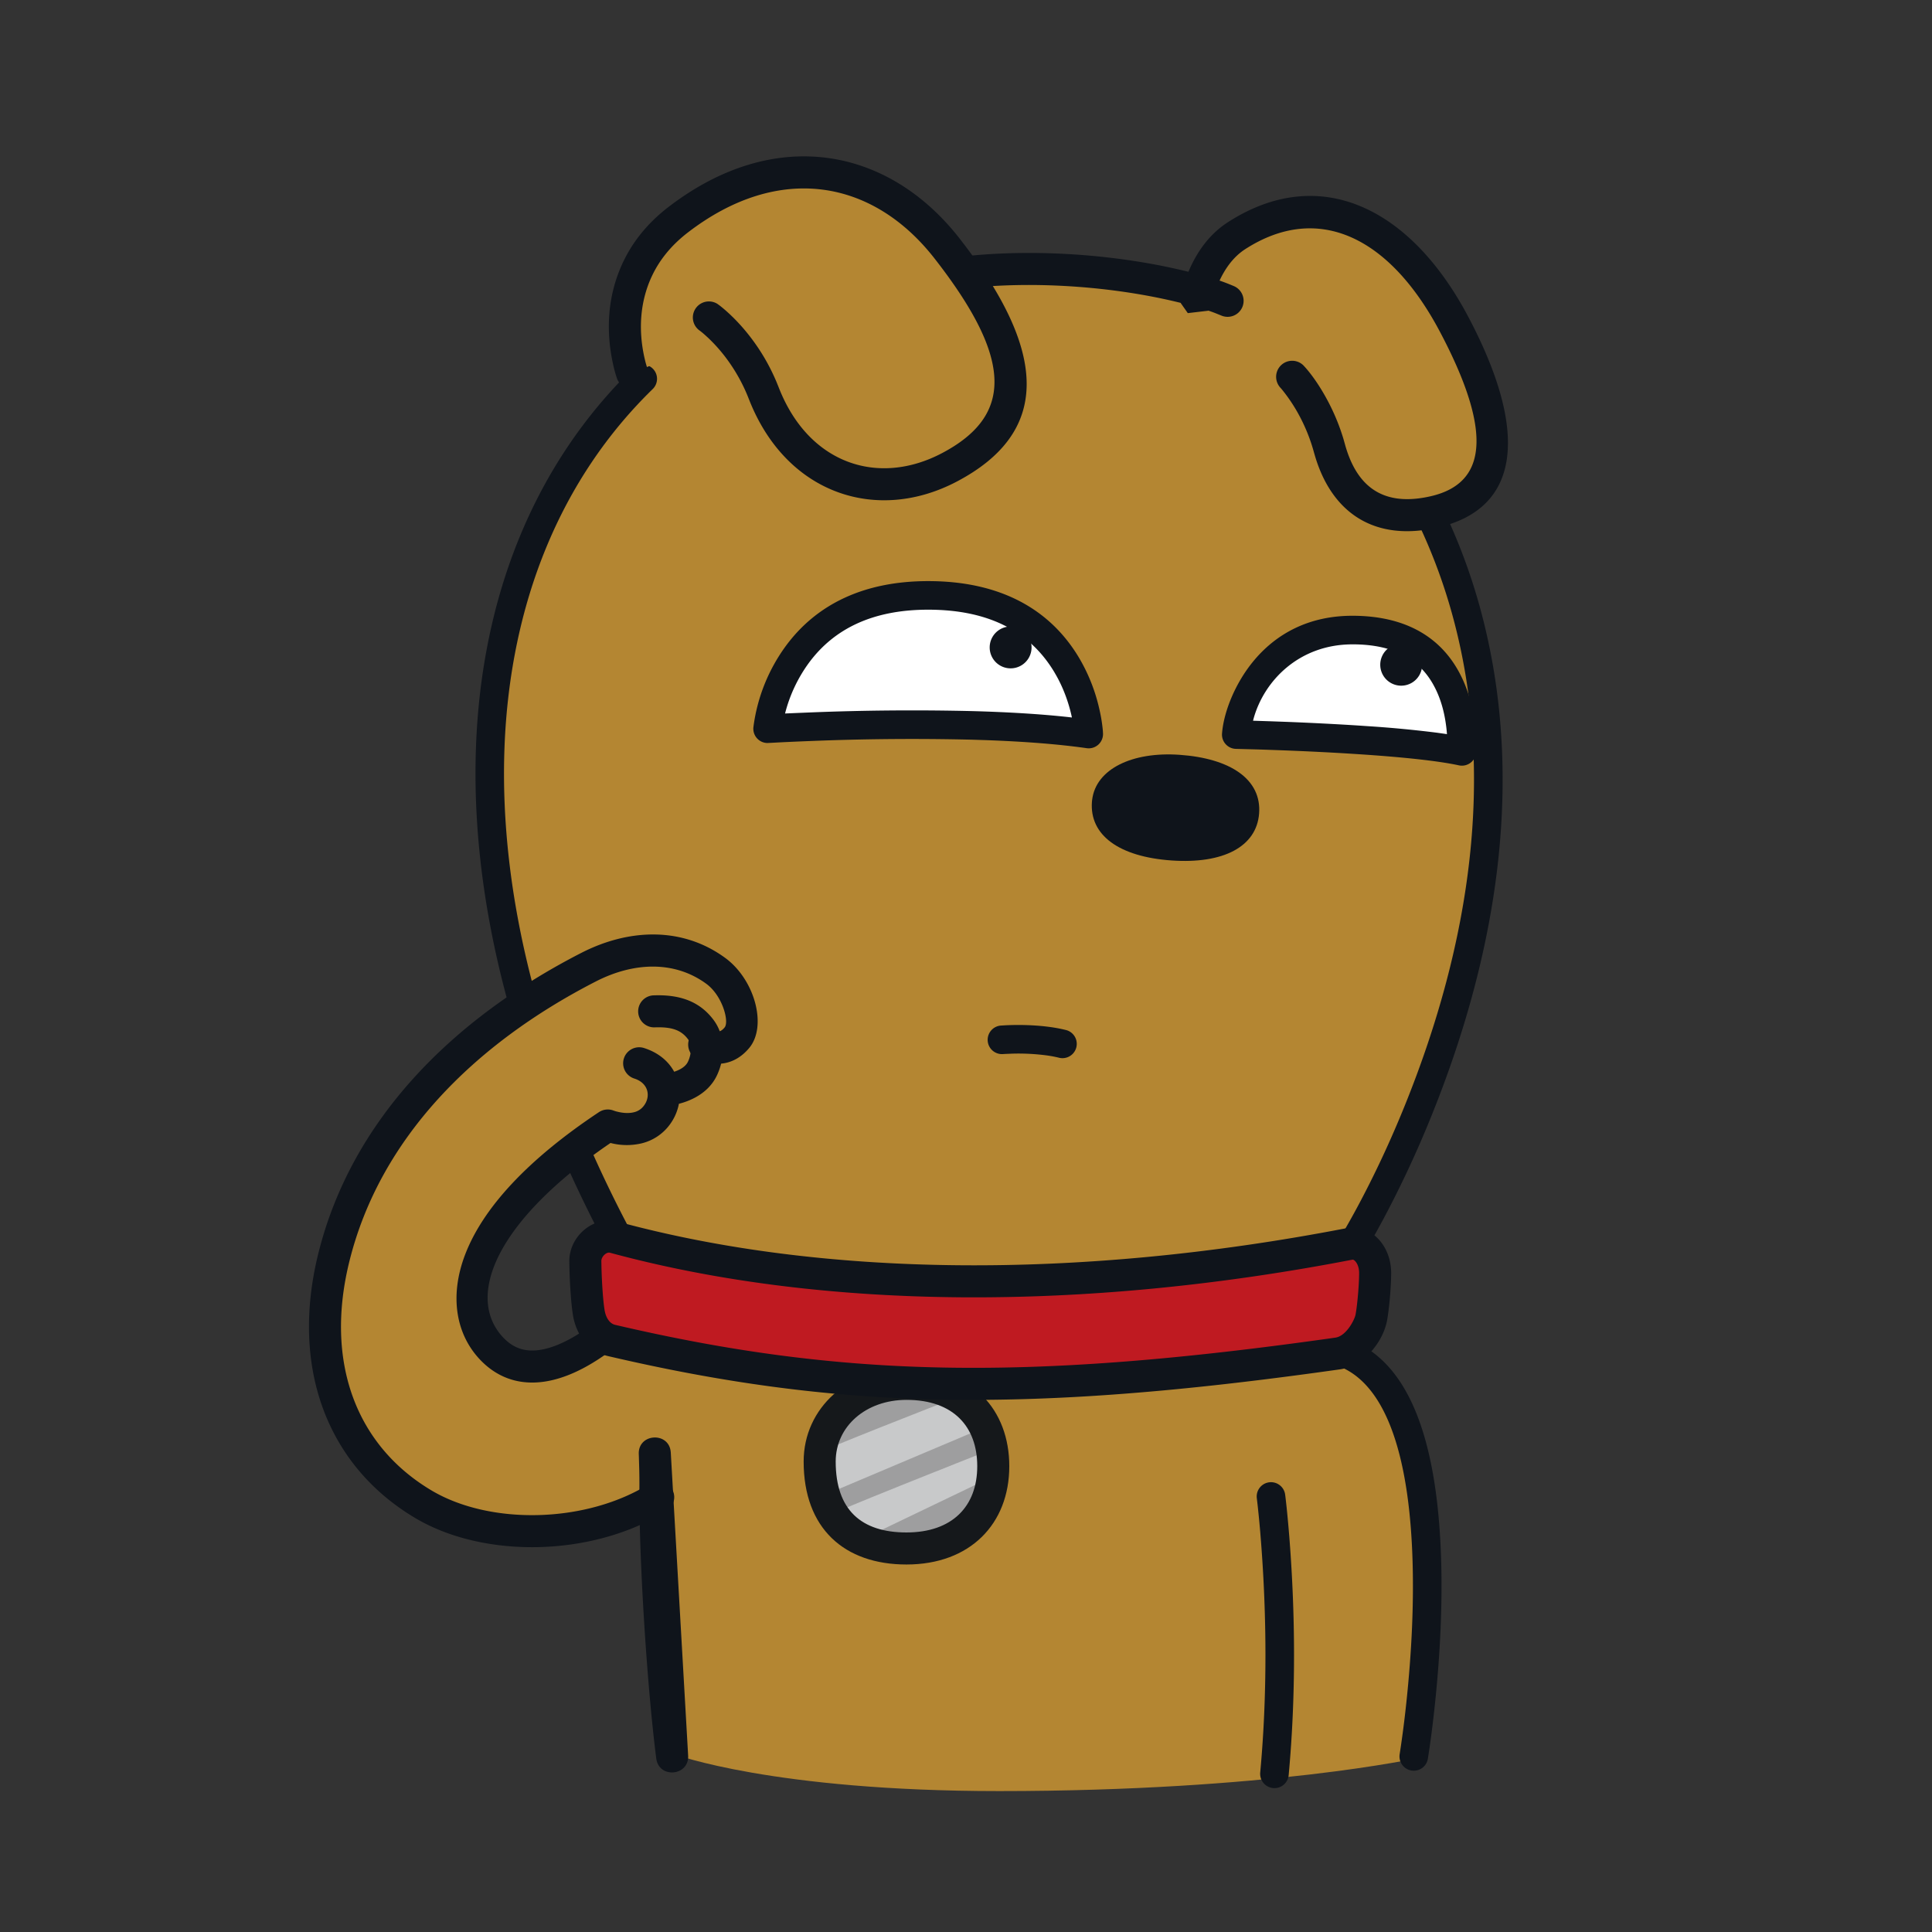 <svg xmlns="http://www.w3.org/2000/svg" width="96" height="96"><rect width="100%" height="100%" fill="#333333" stroke="none"/><g fill="none" fill-rule="nonzero"><path d="M0 0h96v96H0z"/><path fill="#B48632" d="M30.932 61.876c-10.133-18.942-7.615-34.936 1.014-43.389 1.007-.986.718-1.536.718-1.536s.166-2.456.535-2.37c.41.094 2.487-2.024 2.865-.918l3.43 1.265c7.01-1.138 13.235-2.774 20.395.063l1.063.38s.63-1.752.935-2.031c.533-.488.834.769 1.889.38l4.862 6.898c1.07 1.596 1.763 3.125 2.536 4.768 8.07 17.163-4.11 36.731-4.11 36.731l-1.259 3.008-5.412 1.485-27.634-1.422-1.827-3.312z"/><path fill="#0F141B" d="M32.446 18.327a.71.71 0 0 1-.013 1.004c-9.11 8.872-10.14 24.68-1.162 41.717l.275.517 1.633 2.943 27.096 1.387 4.965-1.355 1.124-2.667c.007-.019.016-.037.025-.055l.042-.07.06-.097c.061-.099.132-.217.213-.353l.178-.306c.184-.319.382-.674.591-1.065.8-1.492 1.599-3.18 2.346-5.031 3.271-8.106 4.47-16.43 2.395-24.167a27.65 27.65 0 0 0-1.639-4.513l-.622-1.332a45.67 45.67 0 0 0-.32-.66l-.027-.056c-.551-1.115-1.057-2.018-1.606-2.833a.71.71 0 0 1 1.179-.794c.54.802 1.034 1.672 1.557 2.71l.347.704c.167.346.34.716.78 1.662a29.073 29.073 0 0 1 1.723 4.744c2.167 8.082.927 16.7-2.45 25.067a53.21 53.21 0 0 1-2.41 5.17l-.213.392c-.174.317-.34.609-.494.874l-.213.359-.157.256-1.235 2.931a.71.71 0 0 1-.398.387l-.07.023-5.406 1.476a.83.83 0 0 1-.148.024h-.076l-27.603-1.413a.71.71 0 0 1-.55-.308l-.034-.057-1.83-3.296c-9.556-17.76-8.556-34.487 1.143-43.932a.71.71 0 0 1 1.004.013zm19.775 32.71c.266.039.519.087.757.147a.71.71 0 0 1-.346 1.377 5.985 5.985 0 0 0-.611-.117 10.716 10.716 0 0 0-1.74-.088l-.342.014-.096.006a.71.71 0 1 1-.113-1.416l.182-.011.064-.004c.71-.032 1.493-.014 2.245.093z"/><path fill="#0F141B" d="M55.27 39.75c-.084 1.058.833 1.985 3.294 2.157 2.412.168 3.512-.618 3.596-1.677.09-1.158-1.032-1.999-3.295-2.157-2.136-.149-3.513.619-3.595 1.677"/><path fill="#0F141B" d="M54.258 39.835c-.13 1.661 1.342 2.739 3.953 2.921 2.576.18 4.224-.684 4.353-2.329.132-1.695-1.413-2.744-3.953-2.921-2.346-.164-4.156.7-4.343 2.237l-.01.092zm4.254-.912c1.857.13 2.69.695 2.636 1.393-.054.69-.942 1.156-2.838 1.023-1.875-.13-2.65-.667-2.638-1.34l.003-.053c.047-.616 1.12-1.143 2.837-1.023z"/><path fill="#B48632" d="M59.453 14.89c-.007.02.363-2.126 1.984-3.174 4.433-2.862 8.405-.163 10.813 4.39 3.096 5.854 2.129 8.617-.987 9.33-3.096.707-4.615-1.002-5.205-3.165-.612-2.253-1.878-3.576-1.878-3.576"/><path fill="#0F141B" d="m60.262 14.907-.023.106.007-.052v-.063l-.003.068a.826.826 0 0 1-.024.136l-.026.081-.05.103-.115.155-1.007.118-.343-.488-.018-.105-.002-.031.002-.117.013-.092.018-.09a6.987 6.987 0 0 1 .415-1.255c.426-.962 1.043-1.78 1.899-2.334 4.542-2.933 9.066-.763 11.949 4.687 3.106 5.874 2.51 9.557-1.514 10.477-3.174.726-5.284-.755-6.11-3.593l-.04-.139a8.754 8.754 0 0 0-.712-1.797 8.154 8.154 0 0 0-.898-1.352l-.075-.084a.797.797 0 0 1 1.15-1.101c.323.337.78.942 1.23 1.791.308.583.57 1.208.77 1.874l.071.251c.588 2.157 1.931 3.13 4.26 2.598 2.716-.62 3.138-3.044.552-8.006l-.092-.174c-2.496-4.721-6.06-6.43-9.677-4.095-.562.364-.996.94-1.307 1.641a5.202 5.202 0 0 0-.262.736c-.015.053-.027.102-.038.146z"/><path fill="#FFF" d="M38.142 36.21s9.967-.597 15.957.264c0 0-.281-6.888-7.978-6.888-6.763 0-7.839 5.511-7.979 6.623"/><path fill="#0F141B" d="M46.121 28.875c-3.227 0-5.546 1.175-7.042 3.18a8.688 8.688 0 0 0-1.641 4.065.71.71 0 0 0 .687.8l.208-.01.432-.023c.469-.023 1-.047 1.583-.069a124.8 124.8 0 0 1 7.958-.063l.689.022c1.923.07 3.61.2 5.003.4a.71.71 0 0 0 .81-.732l-.008-.141a7.859 7.859 0 0 0-.173-1.064 8.779 8.779 0 0 0-1.022-2.575c-1.417-2.364-3.864-3.79-7.484-3.79zm0 1.42c3.114 0 5.102 1.159 6.266 3.1l.119.207c.345.624.585 1.288.736 1.953l.02.096-.193-.022c-1.38-.15-2.966-.245-4.723-.294a126.2 126.2 0 0 0-8.051.064l-.728.03-.558.024.004-.016a7.303 7.303 0 0 1 1.204-2.532c1.23-1.647 3.128-2.61 5.904-2.61z"/><path fill="#FFF" d="M61.43 36.5s8.13.17 11.213.835c0-1.746-.336-6.027-5.444-6.027-4.264 0-5.672 3.848-5.769 5.193"/><path fill="#0F141B" d="M67.199 30.597c-2.116 0-3.784.855-4.961 2.309-.868 1.071-1.412 2.436-1.51 3.47l-.006.066a.71.71 0 0 0 .693.769l.964.026c.226.006.463.014.71.023l.25.009c1.237.044 2.475.102 3.65.174l.583.037c2.187.145 3.897.329 4.921.55a.712.712 0 0 0 .86-.695c0-1.493-.229-2.824-.897-4.016-.97-1.73-2.704-2.722-5.257-2.722zm0 1.42c2.044 0 3.302.72 4.018 1.997l.084.157c.325.637.506 1.353.584 2.141l.014.167-.1-.015-.39-.055a56.52 56.52 0 0 0-3.451-.327l-.292-.02c-1.167-.077-2.405-.14-3.652-.19l-.876-.032-.875-.028.022-.086c.523-1.917 2.286-3.708 4.914-3.708zm-16.551.152a.43.43 0 1 0-.864 0 .43.43 0 0 0 .865 0"/><path fill="#0F141B" d="M50.218 31.13a1.039 1.039 0 1 0-.002 2.08 1.039 1.039 0 0 0 .002-2.081zm0 .86a.178.178 0 0 1-.001.357.178.178 0 0 1-.177-.178c0-.1.08-.179.177-.179zm19.837 1.04a.431.431 0 1 0-.862 0 .431.431 0 0 0 .862 0"/><path fill="#0F141B" d="M69.624 31.99a1.04 1.04 0 1 0 .001 2.081 1.04 1.04 0 0 0-.001-2.081zm0 .861c.098 0 .177.08.177.179a.177.177 0 1 1-.354 0c0-.1.08-.179.177-.179zM35.185 12.446c.401-.054.778.025 1.059.258l.036.031 2.715.352.046-.006c1.089-.133 1.945-.143 3.511-.085l.678.025c1.567.054 2.403.033 3.494-.127l.138-.02c4.02-.617 8.979-.275 12.9.818l.587.17.194.062c.223.073.447.158.762.29a.794.794 0 1 1-.612 1.468l-.218-.088a7.05 7.05 0 0 0-.428-.158l-.41-.124c-3.644-1.07-8.366-1.442-12.206-.912l-.64.093c-1.07.147-1.938.172-3.377.127l-1.303-.047c-1.309-.04-2.053-.02-3.016.105-.045.006-.09.008-.136.006l-.068-.006-3.14-.405a.796.796 0 0 1-.43-.198l-.028-.028-.051.016a3.353 3.353 0 0 0-.39.16l-.167.081-.673.357a7.927 7.927 0 0 1-.265.136c-.385.188-.61.263-.924.204a.795.795 0 0 1 .086-1.577h.012l.086-.038.142-.07.554-.296c.13-.068.242-.126.35-.18.438-.215.793-.347 1.132-.394z"/><path fill="#B48632" d="M31.417 18.562s-1.7-4.586 2.282-7.644c5.399-4.148 10.484-2.252 13.357 1.426 3.963 5.074 4.402 8.618.128 10.874-3.203 1.69-7.431.955-9.233-3.682-.993-2.556-2.757-3.782-2.757-3.782l-2.658 2.313-1.12.496z"/><path fill="#0F141B" d="M33.214 10.287c5.245-4.03 10.893-3.012 14.47 1.567l.257.335c4.131 5.438 4.19 9.318-.385 11.733-3.947 2.083-8.41.656-10.284-3.94l-.063-.157a8.536 8.536 0 0 0-.958-1.798 8.028 8.028 0 0 0-1.068-1.244l-.132-.12a4.355 4.355 0 0 0-.249-.21l-.062-.045a.797.797 0 0 1 .908-1.308l.104.075c.133.102.311.251.522.449.439.413.875.91 1.282 1.491.4.572.748 1.197 1.033 1.876l.104.257c1.479 3.805 4.944 4.942 8.12 3.266 3.547-1.872 3.475-4.68-.261-9.522l-.123-.158c-3.061-3.917-7.724-4.757-12.245-1.285-.831.639-1.42 1.373-1.8 2.189-.604 1.298-.654 2.701-.37 4l.039.168c.025.103.05.19.07.259l.04.12a.797.797 0 0 1-1.493.554l-.04-.118a6.449 6.449 0 0 1-.171-.643c-.352-1.61-.29-3.354.483-5.013.488-1.047 1.238-1.984 2.272-2.778z"/><path fill="#B48632" d="M70.488 87.348s4.11-20.445-5.626-20.363L46.84 65.19l-15.37.66s-4.453 3.918-7.008 1.305c-1.598-1.635-1.523-5.836 6.107-10.663 0 0 1.196.521 2.127-.147.503-.362.882-1.539.446-2.244 0 0 1.003-.162 1.528-.878.18-.244.565-.775.152-1.255.46.187 1.138.24 1.584-.348.446-.59.467-2.646-2.184-3.95-1.87-.921-4.19-.244-6.052.832-3.853 2.224-9.433 6.065-11.566 13.986-1.396 5.185.554 9.852 3.91 11.95 3.884 2.428 8.244 1.928 12.127-.04 0 0 .457 9.756.88 12.773 0 0 4.882 1.827 16.126 1.827 13.408 0 20.841-1.65 20.841-1.65"/><path fill="#0F141B" d="M63.064 73.655a.711.711 0 0 1 .784.55l.014.084.017.14c.015.127.032.277.05.448l.038.378c.032.325.063.678.094 1.056l.018.23c.283 3.686.321 7.698-.045 11.66a.71.71 0 1 1-1.414-.13c.357-3.873.32-7.81.042-11.422l-.04-.504c-.028-.326-.056-.63-.085-.912l-.046-.439-.04-.343a.71.71 0 0 1 .613-.796zM35.463 50.689c.566.763.587 1.823.173 2.721-.232.505-.624.877-1.113 1.136-.276.145-.546.24-.788.3a2.538 2.538 0 0 1-.486 1.077 2.448 2.448 0 0 1-1.362.888 3.208 3.208 0 0 1-1.452.007l-.1-.024-.062.043c-5.694 3.898-7.107 7.597-5.312 9.577l.058.062c.556.579 1.207.742 2.024.56.82-.182 1.75-.707 2.703-1.47a14.754 14.754 0 0 0 1.511-1.398l.182-.199c.005-.006.01-.01.013-.015a.796.796 0 1 1 1.205 1.041l-.13.146a16.108 16.108 0 0 1-1.787 1.669c-1.126.9-2.251 1.535-3.351 1.78-1.334.297-2.556-.009-3.519-1.012-1.224-1.277-1.546-3.189-.754-5.248.883-2.299 3.083-4.7 6.645-7.068a.797.797 0 0 1 .664-.1l.12.041.08.024.053.013c.285.071.577.088.822.027a.85.85 0 0 0 .49-.32c.34-.437.254-1.075-.395-1.328l-.078-.027a.795.795 0 1 1 .485-1.516c.723.23 1.217.663 1.497 1.178.097-.03.192-.07.28-.116.202-.107.34-.237.41-.393.19-.41.18-.859-.003-1.107-.325-.435-.767-.617-1.624-.59a.796.796 0 1 1-.052-1.59c1.347-.044 2.294.345 2.953 1.23z"/><path fill="#0F141B" d="M28.876 47.353c2.389-1.225 5.037-1.306 7.156.243 1.482 1.083 2.095 3.395 1.198 4.474-.718.866-1.7.98-2.618.536a.797.797 0 0 1 .692-1.434c.309.15.497.128.702-.119.238-.287-.105-1.581-.913-2.171-1.57-1.148-3.59-1.087-5.49-.112-6.098 3.128-10.718 7.819-12.232 13.865-1.256 5.015.309 9.18 4.06 11.418 2.932 1.75 7.732 1.642 10.873-.344a.796.796 0 0 1 .85 1.345c-3.642 2.304-9.087 2.426-12.539.366-4.374-2.61-6.21-7.496-4.789-13.172 1.644-6.563 6.582-11.576 13.05-14.895zM65.48 66.89a.71.71 0 0 1 .844-.543c3.466.75 5.02 4.7 5.27 10.73.102 2.472-.027 5.111-.304 7.706l-.065.58a60.58 60.58 0 0 1-.1.812l-.088.646-.087.571a.71.71 0 1 1-1.401-.233l.027-.173a53.688 53.688 0 0 0 .301-2.354c.27-2.53.396-5.103.297-7.496-.225-5.43-1.567-8.842-4.15-9.401a.71.71 0 0 1-.544-.844z"/><path fill="#9E9E9F" d="M49.355 72.853c0-1.934-1.124-4.09-4.313-4.09-2.381 0-4.313 1.601-4.313 3.86 0 3.117 1.932 4.32 4.313 4.32 2.888 0 4.313-1.831 4.313-4.09"/><path fill="#C8C9CA" d="M40.298 72.356c.38-.247 6.755-2.732 6.755-2.732l1.44 1.483-7.695 3.253-.5-2.004zm.431 3.154c-.003-.118 8.067-3.303 8.067-3.303l.128 1.356-6.146 2.95-2.049-1.003z"/><path fill="#15181B" d="M45.042 67.967c-2.85 0-5.109 1.976-5.109 4.656 0 3.327 2.023 5.116 5.11 5.116 3.157 0 5.108-2.013 5.108-4.886 0-2.783-1.83-4.886-5.109-4.886zm0 1.592c2.346 0 3.517 1.344 3.517 3.294 0 2.005-1.25 3.294-3.517 3.294-2.248 0-3.517-1.122-3.517-3.524 0-1.75 1.503-3.064 3.517-3.064z"/><path fill="#BF1A21" d="M30.514 61.478c9.911 2.691 22.638 3.018 36.533.334.677-.132 1.283.549 1.283 1.438 0 .625-.093 1.687-.19 2.215-.084.456-.663 1.647-1.676 1.79-15.331 2.175-24.61 2.03-36.084-.65-.64-.15-1.022-.738-1.127-1.395-.118-.746-.162-2-.168-2.537-.007-.714.707-1.39 1.429-1.195"/><path fill="#0F141B" d="M31.741 72.263c-.05-1.031 1.457-1.135 1.583-.156l.007.072.862 15.051c.058 1.023-1.454 1.163-1.584.147-.436-3.392-.845-9.537-.839-13.286l.002-.29a28.43 28.43 0 0 0-.007-.74l-.02-.692-.004-.106zm-3.452-9.583c-.012-1.245 1.202-2.304 2.434-1.97 10.09 2.74 22.77 2.91 36.172.32 1.234-.239 2.231.879 2.231 2.22 0 .667-.096 1.778-.203 2.358-.19 1.038-1.116 2.26-2.348 2.436l-.98.136c-14.9 2.05-24.107 1.838-35.397-.8-.949-.223-1.571-1.04-1.731-2.046-.105-.666-.168-1.789-.178-2.654zm2.016-.433c-.165-.045-.426.183-.424.417l.006.33c.02.735.074 1.597.152 2.09.067.418.272.687.522.746 11.327 2.646 20.493 2.807 35.79.637.224-.031.455-.193.664-.47.18-.237.315-.532.342-.677.09-.483.177-1.498.177-2.07 0-.24-.075-.448-.185-.572-.067-.074-.113-.092-.151-.085-13.464 2.602-26.24 2.464-36.513-.245l-.38-.101z"/></g></svg>